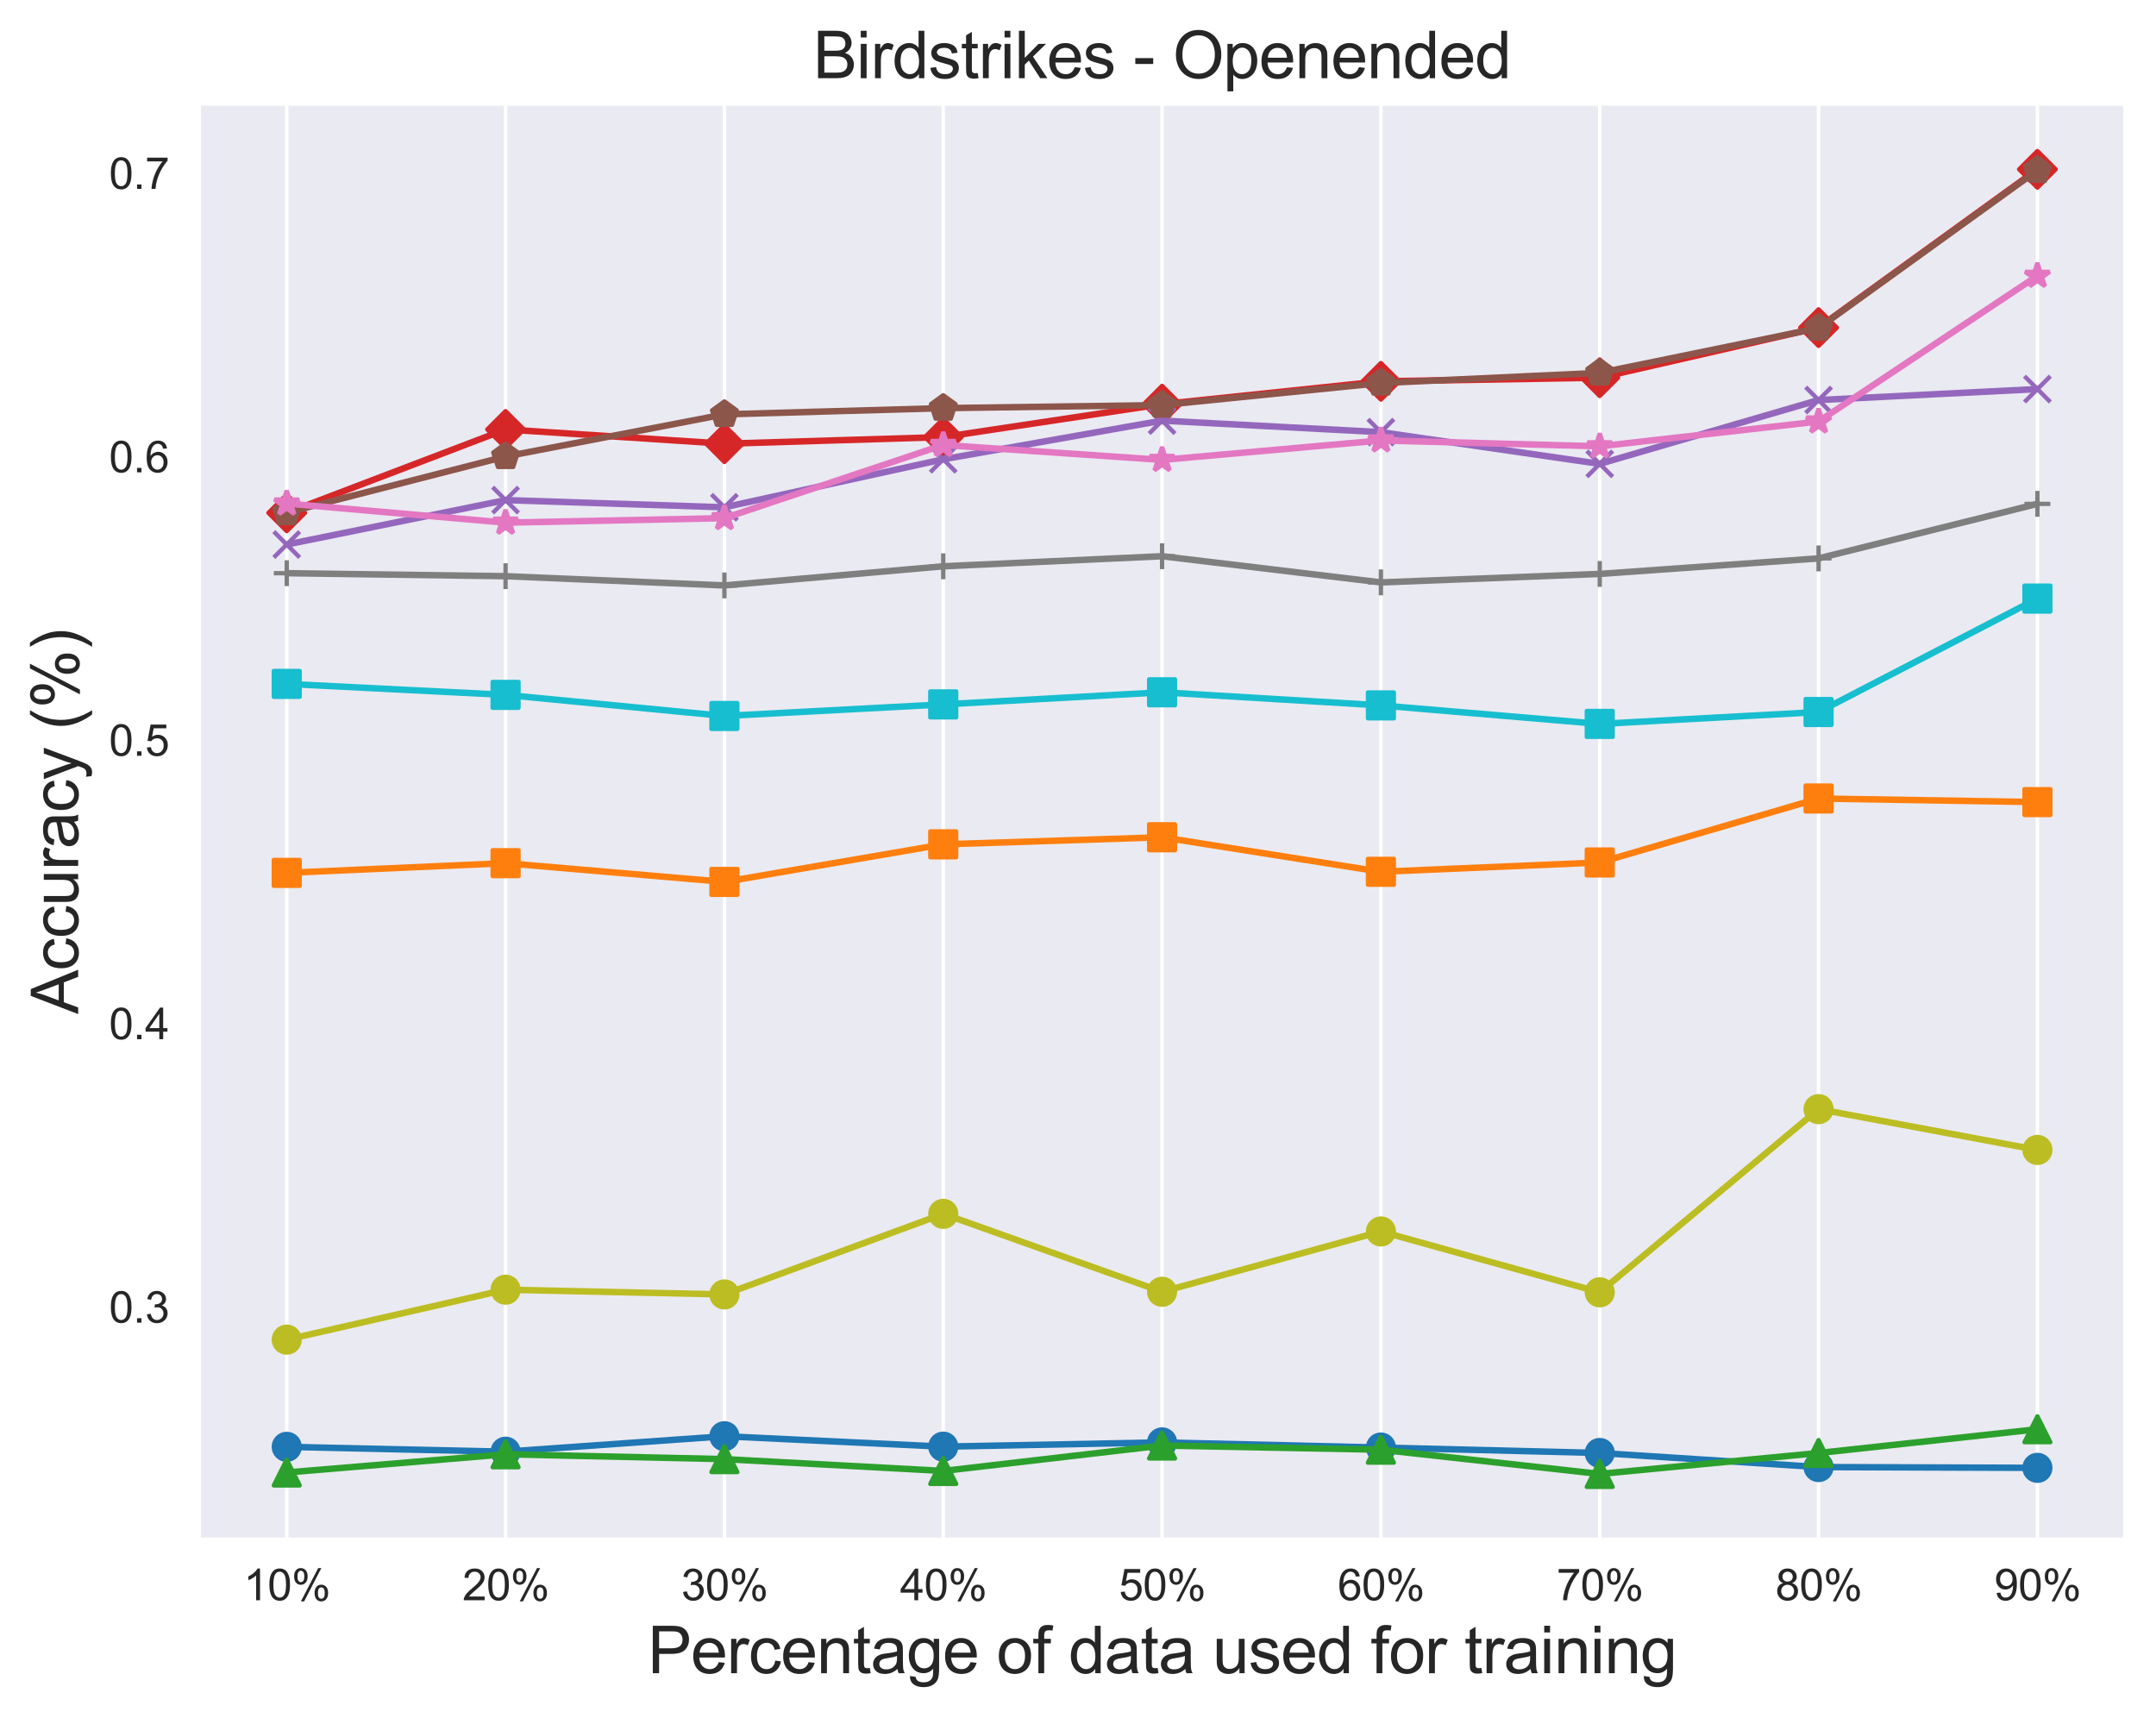 <?xml version="1.0" encoding="utf-8" standalone="no"?>
<!DOCTYPE svg PUBLIC "-//W3C//DTD SVG 1.1//EN"
  "http://www.w3.org/Graphics/SVG/1.1/DTD/svg11.dtd">
<svg xmlns:xlink="http://www.w3.org/1999/xlink" width="499.777pt" height="398.191pt" viewBox="0 0 499.777 398.191" xmlns="http://www.w3.org/2000/svg" version="1.1">
 <defs>
  <style type="text/css">*{stroke-linejoin: round; stroke-linecap: butt}</style>
 </defs>
 <g id="figure_1">
  <g id="patch_1">
   <path d="M 0 398.191 
L 499.777 398.191 
L 499.777 0 
L 0 0 
z
" style="fill: #ffffff"/>
  </g>
  <g id="axes_1">
   <g id="patch_2">
    <path d="M 46.177 356.769 
L 492.577 356.769 
L 492.577 24.129 
L 46.177 24.129 
z
" style="fill: #eaeaf2"/>
   </g>
   <g id="matplotlib.axis_1">
    <g id="xtick_1">
     <g id="line2d_1">
      <path d="M 66.467 356.769 
L 66.467 24.129 
" clip-path="url(#pc996b2859d)" style="fill: none; stroke: #ffffff; stroke-width: 0.8; stroke-linecap: round"/>
     </g>
     <g id="text_1">
      <!-- 10% -->
      <g style="fill: #262626" transform="translate(56.46 370.927) scale(0.1 -0.1)">
       <defs>
        <path id="ArialMT-31" d="M 2384 0 
L 1822 0 
L 1822 3584 
Q 1619 3391 1289 3197 
Q 959 3003 697 2906 
L 697 3450 
Q 1169 3672 1522 3987 
Q 1875 4303 2022 4600 
L 2384 4600 
L 2384 0 
z
" transform="scale(0.016)"/>
        <path id="ArialMT-30" d="M 266 2259 
Q 266 3072 433 3567 
Q 600 4063 929 4331 
Q 1259 4600 1759 4600 
Q 2128 4600 2406 4451 
Q 2684 4303 2865 4023 
Q 3047 3744 3150 3342 
Q 3253 2941 3253 2259 
Q 3253 1453 3087 958 
Q 2922 463 2592 192 
Q 2263 -78 1759 -78 
Q 1097 -78 719 397 
Q 266 969 266 2259 
z
M 844 2259 
Q 844 1131 1108 757 
Q 1372 384 1759 384 
Q 2147 384 2411 759 
Q 2675 1134 2675 2259 
Q 2675 3391 2411 3762 
Q 2147 4134 1753 4134 
Q 1366 4134 1134 3806 
Q 844 3388 844 2259 
z
" transform="scale(0.016)"/>
        <path id="ArialMT-25" d="M 372 3481 
Q 372 3972 619 4315 
Q 866 4659 1334 4659 
Q 1766 4659 2048 4351 
Q 2331 4044 2331 3447 
Q 2331 2866 2045 2552 
Q 1759 2238 1341 2238 
Q 925 2238 648 2547 
Q 372 2856 372 3481 
z
M 1350 4272 
Q 1141 4272 1002 4090 
Q 863 3909 863 3425 
Q 863 2984 1003 2804 
Q 1144 2625 1350 2625 
Q 1563 2625 1702 2806 
Q 1841 2988 1841 3469 
Q 1841 3913 1700 4092 
Q 1559 4272 1350 4272 
z
M 1353 -169 
L 3859 4659 
L 4316 4659 
L 1819 -169 
L 1353 -169 
z
M 3334 1075 
Q 3334 1569 3581 1911 
Q 3828 2253 4300 2253 
Q 4731 2253 5014 1945 
Q 5297 1638 5297 1041 
Q 5297 459 5011 145 
Q 4725 -169 4303 -169 
Q 3888 -169 3611 142 
Q 3334 453 3334 1075 
z
M 4316 1866 
Q 4103 1866 3964 1684 
Q 3825 1503 3825 1019 
Q 3825 581 3965 400 
Q 4106 219 4313 219 
Q 4528 219 4667 400 
Q 4806 581 4806 1063 
Q 4806 1506 4665 1686 
Q 4525 1866 4316 1866 
z
" transform="scale(0.016)"/>
       </defs>
       <use xlink:href="#ArialMT-31"/>
       <use xlink:href="#ArialMT-30" x="55.615"/>
       <use xlink:href="#ArialMT-25" x="111.23"/>
      </g>
     </g>
    </g>
    <g id="xtick_2">
     <g id="line2d_2">
      <path d="M 117.195 356.769 
L 117.195 24.129 
" clip-path="url(#pc996b2859d)" style="fill: none; stroke: #ffffff; stroke-width: 0.8; stroke-linecap: round"/>
     </g>
     <g id="text_2">
      <!-- 20% -->
      <g style="fill: #262626" transform="translate(107.188 370.927) scale(0.1 -0.1)">
       <defs>
        <path id="ArialMT-32" d="M 3222 541 
L 3222 0 
L 194 0 
Q 188 203 259 391 
Q 375 700 629 1000 
Q 884 1300 1366 1694 
Q 2113 2306 2375 2664 
Q 2638 3022 2638 3341 
Q 2638 3675 2398 3904 
Q 2159 4134 1775 4134 
Q 1369 4134 1125 3890 
Q 881 3647 878 3216 
L 300 3275 
Q 359 3922 746 4261 
Q 1134 4600 1788 4600 
Q 2447 4600 2831 4234 
Q 3216 3869 3216 3328 
Q 3216 3053 3103 2787 
Q 2991 2522 2730 2228 
Q 2469 1934 1863 1422 
Q 1356 997 1212 845 
Q 1069 694 975 541 
L 3222 541 
z
" transform="scale(0.016)"/>
       </defs>
       <use xlink:href="#ArialMT-32"/>
       <use xlink:href="#ArialMT-30" x="55.615"/>
       <use xlink:href="#ArialMT-25" x="111.23"/>
      </g>
     </g>
    </g>
    <g id="xtick_3">
     <g id="line2d_3">
      <path d="M 167.922 356.769 
L 167.922 24.129 
" clip-path="url(#pc996b2859d)" style="fill: none; stroke: #ffffff; stroke-width: 0.8; stroke-linecap: round"/>
     </g>
     <g id="text_3">
      <!-- 30% -->
      <g style="fill: #262626" transform="translate(157.915 370.927) scale(0.1 -0.1)">
       <defs>
        <path id="ArialMT-33" d="M 269 1209 
L 831 1284 
Q 928 806 1161 595 
Q 1394 384 1728 384 
Q 2125 384 2398 659 
Q 2672 934 2672 1341 
Q 2672 1728 2419 1979 
Q 2166 2231 1775 2231 
Q 1616 2231 1378 2169 
L 1441 2663 
Q 1497 2656 1531 2656 
Q 1891 2656 2178 2843 
Q 2466 3031 2466 3422 
Q 2466 3731 2256 3934 
Q 2047 4138 1716 4138 
Q 1388 4138 1169 3931 
Q 950 3725 888 3313 
L 325 3413 
Q 428 3978 793 4289 
Q 1159 4600 1703 4600 
Q 2078 4600 2393 4439 
Q 2709 4278 2876 4000 
Q 3044 3722 3044 3409 
Q 3044 3113 2884 2869 
Q 2725 2625 2413 2481 
Q 2819 2388 3044 2092 
Q 3269 1797 3269 1353 
Q 3269 753 2831 336 
Q 2394 -81 1725 -81 
Q 1122 -81 723 278 
Q 325 638 269 1209 
z
" transform="scale(0.016)"/>
       </defs>
       <use xlink:href="#ArialMT-33"/>
       <use xlink:href="#ArialMT-30" x="55.615"/>
       <use xlink:href="#ArialMT-25" x="111.23"/>
      </g>
     </g>
    </g>
    <g id="xtick_4">
     <g id="line2d_4">
      <path d="M 218.649 356.769 
L 218.649 24.129 
" clip-path="url(#pc996b2859d)" style="fill: none; stroke: #ffffff; stroke-width: 0.8; stroke-linecap: round"/>
     </g>
     <g id="text_4">
      <!-- 40% -->
      <g style="fill: #262626" transform="translate(208.642 370.927) scale(0.1 -0.1)">
       <defs>
        <path id="ArialMT-34" d="M 2069 0 
L 2069 1097 
L 81 1097 
L 81 1613 
L 2172 4581 
L 2631 4581 
L 2631 1613 
L 3250 1613 
L 3250 1097 
L 2631 1097 
L 2631 0 
L 2069 0 
z
M 2069 1613 
L 2069 3678 
L 634 1613 
L 2069 1613 
z
" transform="scale(0.016)"/>
       </defs>
       <use xlink:href="#ArialMT-34"/>
       <use xlink:href="#ArialMT-30" x="55.615"/>
       <use xlink:href="#ArialMT-25" x="111.23"/>
      </g>
     </g>
    </g>
    <g id="xtick_5">
     <g id="line2d_5">
      <path d="M 269.377 356.769 
L 269.377 24.129 
" clip-path="url(#pc996b2859d)" style="fill: none; stroke: #ffffff; stroke-width: 0.8; stroke-linecap: round"/>
     </g>
     <g id="text_5">
      <!-- 50% -->
      <g style="fill: #262626" transform="translate(259.37 370.927) scale(0.1 -0.1)">
       <defs>
        <path id="ArialMT-35" d="M 266 1200 
L 856 1250 
Q 922 819 1161 601 
Q 1400 384 1738 384 
Q 2144 384 2425 690 
Q 2706 997 2706 1503 
Q 2706 1984 2436 2262 
Q 2166 2541 1728 2541 
Q 1456 2541 1237 2417 
Q 1019 2294 894 2097 
L 366 2166 
L 809 4519 
L 3088 4519 
L 3088 3981 
L 1259 3981 
L 1013 2750 
Q 1425 3038 1878 3038 
Q 2478 3038 2890 2622 
Q 3303 2206 3303 1553 
Q 3303 931 2941 478 
Q 2500 -78 1738 -78 
Q 1113 -78 717 272 
Q 322 622 266 1200 
z
" transform="scale(0.016)"/>
       </defs>
       <use xlink:href="#ArialMT-35"/>
       <use xlink:href="#ArialMT-30" x="55.615"/>
       <use xlink:href="#ArialMT-25" x="111.23"/>
      </g>
     </g>
    </g>
    <g id="xtick_6">
     <g id="line2d_6">
      <path d="M 320.104 356.769 
L 320.104 24.129 
" clip-path="url(#pc996b2859d)" style="fill: none; stroke: #ffffff; stroke-width: 0.8; stroke-linecap: round"/>
     </g>
     <g id="text_6">
      <!-- 60% -->
      <g style="fill: #262626" transform="translate(310.097 370.927) scale(0.1 -0.1)">
       <defs>
        <path id="ArialMT-36" d="M 3184 3459 
L 2625 3416 
Q 2550 3747 2413 3897 
Q 2184 4138 1850 4138 
Q 1581 4138 1378 3988 
Q 1113 3794 959 3422 
Q 806 3050 800 2363 
Q 1003 2672 1297 2822 
Q 1591 2972 1913 2972 
Q 2475 2972 2870 2558 
Q 3266 2144 3266 1488 
Q 3266 1056 3080 686 
Q 2894 316 2569 119 
Q 2244 -78 1831 -78 
Q 1128 -78 684 439 
Q 241 956 241 2144 
Q 241 3472 731 4075 
Q 1159 4600 1884 4600 
Q 2425 4600 2770 4297 
Q 3116 3994 3184 3459 
z
M 888 1484 
Q 888 1194 1011 928 
Q 1134 663 1356 523 
Q 1578 384 1822 384 
Q 2178 384 2434 671 
Q 2691 959 2691 1453 
Q 2691 1928 2437 2201 
Q 2184 2475 1800 2475 
Q 1419 2475 1153 2201 
Q 888 1928 888 1484 
z
" transform="scale(0.016)"/>
       </defs>
       <use xlink:href="#ArialMT-36"/>
       <use xlink:href="#ArialMT-30" x="55.615"/>
       <use xlink:href="#ArialMT-25" x="111.23"/>
      </g>
     </g>
    </g>
    <g id="xtick_7">
     <g id="line2d_7">
      <path d="M 370.831 356.769 
L 370.831 24.129 
" clip-path="url(#pc996b2859d)" style="fill: none; stroke: #ffffff; stroke-width: 0.8; stroke-linecap: round"/>
     </g>
     <g id="text_7">
      <!-- 70% -->
      <g style="fill: #262626" transform="translate(360.824 370.927) scale(0.1 -0.1)">
       <defs>
        <path id="ArialMT-37" d="M 303 3981 
L 303 4522 
L 3269 4522 
L 3269 4084 
Q 2831 3619 2401 2847 
Q 1972 2075 1738 1259 
Q 1569 684 1522 0 
L 944 0 
Q 953 541 1156 1306 
Q 1359 2072 1739 2783 
Q 2119 3494 2547 3981 
L 303 3981 
z
" transform="scale(0.016)"/>
       </defs>
       <use xlink:href="#ArialMT-37"/>
       <use xlink:href="#ArialMT-30" x="55.615"/>
       <use xlink:href="#ArialMT-25" x="111.23"/>
      </g>
     </g>
    </g>
    <g id="xtick_8">
     <g id="line2d_8">
      <path d="M 421.558 356.769 
L 421.558 24.129 
" clip-path="url(#pc996b2859d)" style="fill: none; stroke: #ffffff; stroke-width: 0.8; stroke-linecap: round"/>
     </g>
     <g id="text_8">
      <!-- 80% -->
      <g style="fill: #262626" transform="translate(411.551 370.927) scale(0.1 -0.1)">
       <defs>
        <path id="ArialMT-38" d="M 1131 2484 
Q 781 2613 612 2850 
Q 444 3088 444 3419 
Q 444 3919 803 4259 
Q 1163 4600 1759 4600 
Q 2359 4600 2725 4251 
Q 3091 3903 3091 3403 
Q 3091 3084 2923 2848 
Q 2756 2613 2416 2484 
Q 2838 2347 3058 2040 
Q 3278 1734 3278 1309 
Q 3278 722 2862 322 
Q 2447 -78 1769 -78 
Q 1091 -78 675 323 
Q 259 725 259 1325 
Q 259 1772 486 2073 
Q 713 2375 1131 2484 
z
M 1019 3438 
Q 1019 3113 1228 2906 
Q 1438 2700 1772 2700 
Q 2097 2700 2305 2904 
Q 2513 3109 2513 3406 
Q 2513 3716 2298 3927 
Q 2084 4138 1766 4138 
Q 1444 4138 1231 3931 
Q 1019 3725 1019 3438 
z
M 838 1322 
Q 838 1081 952 856 
Q 1066 631 1291 507 
Q 1516 384 1775 384 
Q 2178 384 2440 643 
Q 2703 903 2703 1303 
Q 2703 1709 2433 1975 
Q 2163 2241 1756 2241 
Q 1359 2241 1098 1978 
Q 838 1716 838 1322 
z
" transform="scale(0.016)"/>
       </defs>
       <use xlink:href="#ArialMT-38"/>
       <use xlink:href="#ArialMT-30" x="55.615"/>
       <use xlink:href="#ArialMT-25" x="111.23"/>
      </g>
     </g>
    </g>
    <g id="xtick_9">
     <g id="line2d_9">
      <path d="M 472.286 356.769 
L 472.286 24.129 
" clip-path="url(#pc996b2859d)" style="fill: none; stroke: #ffffff; stroke-width: 0.8; stroke-linecap: round"/>
     </g>
     <g id="text_9">
      <!-- 90% -->
      <g style="fill: #262626" transform="translate(462.279 370.927) scale(0.1 -0.1)">
       <defs>
        <path id="ArialMT-39" d="M 350 1059 
L 891 1109 
Q 959 728 1153 556 
Q 1347 384 1650 384 
Q 1909 384 2104 503 
Q 2300 622 2425 820 
Q 2550 1019 2634 1356 
Q 2719 1694 2719 2044 
Q 2719 2081 2716 2156 
Q 2547 1888 2255 1720 
Q 1963 1553 1622 1553 
Q 1053 1553 659 1965 
Q 266 2378 266 3053 
Q 266 3750 677 4175 
Q 1088 4600 1706 4600 
Q 2153 4600 2523 4359 
Q 2894 4119 3086 3673 
Q 3278 3228 3278 2384 
Q 3278 1506 3087 986 
Q 2897 466 2520 194 
Q 2144 -78 1638 -78 
Q 1100 -78 759 220 
Q 419 519 350 1059 
z
M 2653 3081 
Q 2653 3566 2395 3850 
Q 2138 4134 1775 4134 
Q 1400 4134 1122 3828 
Q 844 3522 844 3034 
Q 844 2597 1108 2323 
Q 1372 2050 1759 2050 
Q 2150 2050 2401 2323 
Q 2653 2597 2653 3081 
z
" transform="scale(0.016)"/>
       </defs>
       <use xlink:href="#ArialMT-39"/>
       <use xlink:href="#ArialMT-30" x="55.615"/>
       <use xlink:href="#ArialMT-25" x="111.23"/>
      </g>
     </g>
    </g>
    <g id="text_10">
     <!-- Percentage of data used for training -->
     <g style="fill: #262626" transform="translate(150.141 387.834) scale(0.15 -0.15)">
      <defs>
       <path id="ArialMT-50" d="M 494 0 
L 494 4581 
L 2222 4581 
Q 2678 4581 2919 4538 
Q 3256 4481 3484 4323 
Q 3713 4166 3852 3881 
Q 3991 3597 3991 3256 
Q 3991 2672 3619 2267 
Q 3247 1863 2275 1863 
L 1100 1863 
L 1100 0 
L 494 0 
z
M 1100 2403 
L 2284 2403 
Q 2872 2403 3119 2622 
Q 3366 2841 3366 3238 
Q 3366 3525 3220 3729 
Q 3075 3934 2838 4000 
Q 2684 4041 2272 4041 
L 1100 4041 
L 1100 2403 
z
" transform="scale(0.016)"/>
       <path id="ArialMT-65" d="M 2694 1069 
L 3275 997 
Q 3138 488 2766 206 
Q 2394 -75 1816 -75 
Q 1088 -75 661 373 
Q 234 822 234 1631 
Q 234 2469 665 2931 
Q 1097 3394 1784 3394 
Q 2450 3394 2872 2941 
Q 3294 2488 3294 1666 
Q 3294 1616 3291 1516 
L 816 1516 
Q 847 969 1125 678 
Q 1403 388 1819 388 
Q 2128 388 2347 550 
Q 2566 713 2694 1069 
z
M 847 1978 
L 2700 1978 
Q 2663 2397 2488 2606 
Q 2219 2931 1791 2931 
Q 1403 2931 1139 2672 
Q 875 2413 847 1978 
z
" transform="scale(0.016)"/>
       <path id="ArialMT-72" d="M 416 0 
L 416 3319 
L 922 3319 
L 922 2816 
Q 1116 3169 1280 3281 
Q 1444 3394 1641 3394 
Q 1925 3394 2219 3213 
L 2025 2691 
Q 1819 2813 1613 2813 
Q 1428 2813 1281 2702 
Q 1134 2591 1072 2394 
Q 978 2094 978 1738 
L 978 0 
L 416 0 
z
" transform="scale(0.016)"/>
       <path id="ArialMT-63" d="M 2588 1216 
L 3141 1144 
Q 3050 572 2676 248 
Q 2303 -75 1759 -75 
Q 1078 -75 664 370 
Q 250 816 250 1647 
Q 250 2184 428 2587 
Q 606 2991 970 3192 
Q 1334 3394 1763 3394 
Q 2303 3394 2647 3120 
Q 2991 2847 3088 2344 
L 2541 2259 
Q 2463 2594 2264 2762 
Q 2066 2931 1784 2931 
Q 1359 2931 1093 2626 
Q 828 2322 828 1663 
Q 828 994 1084 691 
Q 1341 388 1753 388 
Q 2084 388 2306 591 
Q 2528 794 2588 1216 
z
" transform="scale(0.016)"/>
       <path id="ArialMT-6e" d="M 422 0 
L 422 3319 
L 928 3319 
L 928 2847 
Q 1294 3394 1984 3394 
Q 2284 3394 2536 3286 
Q 2788 3178 2913 3003 
Q 3038 2828 3088 2588 
Q 3119 2431 3119 2041 
L 3119 0 
L 2556 0 
L 2556 2019 
Q 2556 2363 2490 2533 
Q 2425 2703 2258 2804 
Q 2091 2906 1866 2906 
Q 1506 2906 1245 2678 
Q 984 2450 984 1813 
L 984 0 
L 422 0 
z
" transform="scale(0.016)"/>
       <path id="ArialMT-74" d="M 1650 503 
L 1731 6 
Q 1494 -44 1306 -44 
Q 1000 -44 831 53 
Q 663 150 594 308 
Q 525 466 525 972 
L 525 2881 
L 113 2881 
L 113 3319 
L 525 3319 
L 525 4141 
L 1084 4478 
L 1084 3319 
L 1650 3319 
L 1650 2881 
L 1084 2881 
L 1084 941 
Q 1084 700 1114 631 
Q 1144 563 1211 522 
Q 1278 481 1403 481 
Q 1497 481 1650 503 
z
" transform="scale(0.016)"/>
       <path id="ArialMT-61" d="M 2588 409 
Q 2275 144 1986 34 
Q 1697 -75 1366 -75 
Q 819 -75 525 192 
Q 231 459 231 875 
Q 231 1119 342 1320 
Q 453 1522 633 1644 
Q 813 1766 1038 1828 
Q 1203 1872 1538 1913 
Q 2219 1994 2541 2106 
Q 2544 2222 2544 2253 
Q 2544 2597 2384 2738 
Q 2169 2928 1744 2928 
Q 1347 2928 1158 2789 
Q 969 2650 878 2297 
L 328 2372 
Q 403 2725 575 2942 
Q 747 3159 1072 3276 
Q 1397 3394 1825 3394 
Q 2250 3394 2515 3294 
Q 2781 3194 2906 3042 
Q 3031 2891 3081 2659 
Q 3109 2516 3109 2141 
L 3109 1391 
Q 3109 606 3145 398 
Q 3181 191 3288 0 
L 2700 0 
Q 2613 175 2588 409 
z
M 2541 1666 
Q 2234 1541 1622 1453 
Q 1275 1403 1131 1340 
Q 988 1278 909 1158 
Q 831 1038 831 891 
Q 831 666 1001 516 
Q 1172 366 1500 366 
Q 1825 366 2078 508 
Q 2331 650 2450 897 
Q 2541 1088 2541 1459 
L 2541 1666 
z
" transform="scale(0.016)"/>
       <path id="ArialMT-67" d="M 319 -275 
L 866 -356 
Q 900 -609 1056 -725 
Q 1266 -881 1628 -881 
Q 2019 -881 2231 -725 
Q 2444 -569 2519 -288 
Q 2563 -116 2559 434 
Q 2191 0 1641 0 
Q 956 0 581 494 
Q 206 988 206 1678 
Q 206 2153 378 2554 
Q 550 2956 876 3175 
Q 1203 3394 1644 3394 
Q 2231 3394 2613 2919 
L 2613 3319 
L 3131 3319 
L 3131 450 
Q 3131 -325 2973 -648 
Q 2816 -972 2473 -1159 
Q 2131 -1347 1631 -1347 
Q 1038 -1347 672 -1080 
Q 306 -813 319 -275 
z
M 784 1719 
Q 784 1066 1043 766 
Q 1303 466 1694 466 
Q 2081 466 2343 764 
Q 2606 1063 2606 1700 
Q 2606 2309 2336 2618 
Q 2066 2928 1684 2928 
Q 1309 2928 1046 2623 
Q 784 2319 784 1719 
z
" transform="scale(0.016)"/>
       <path id="ArialMT-20" transform="scale(0.016)"/>
       <path id="ArialMT-6f" d="M 213 1659 
Q 213 2581 725 3025 
Q 1153 3394 1769 3394 
Q 2453 3394 2887 2945 
Q 3322 2497 3322 1706 
Q 3322 1066 3130 698 
Q 2938 331 2570 128 
Q 2203 -75 1769 -75 
Q 1072 -75 642 372 
Q 213 819 213 1659 
z
M 791 1659 
Q 791 1022 1069 705 
Q 1347 388 1769 388 
Q 2188 388 2466 706 
Q 2744 1025 2744 1678 
Q 2744 2294 2464 2611 
Q 2184 2928 1769 2928 
Q 1347 2928 1069 2612 
Q 791 2297 791 1659 
z
" transform="scale(0.016)"/>
       <path id="ArialMT-66" d="M 556 0 
L 556 2881 
L 59 2881 
L 59 3319 
L 556 3319 
L 556 3672 
Q 556 4006 616 4169 
Q 697 4388 901 4523 
Q 1106 4659 1475 4659 
Q 1713 4659 2000 4603 
L 1916 4113 
Q 1741 4144 1584 4144 
Q 1328 4144 1222 4034 
Q 1116 3925 1116 3625 
L 1116 3319 
L 1763 3319 
L 1763 2881 
L 1116 2881 
L 1116 0 
L 556 0 
z
" transform="scale(0.016)"/>
       <path id="ArialMT-64" d="M 2575 0 
L 2575 419 
Q 2259 -75 1647 -75 
Q 1250 -75 917 144 
Q 584 363 401 755 
Q 219 1147 219 1656 
Q 219 2153 384 2558 
Q 550 2963 881 3178 
Q 1213 3394 1622 3394 
Q 1922 3394 2156 3267 
Q 2391 3141 2538 2938 
L 2538 4581 
L 3097 4581 
L 3097 0 
L 2575 0 
z
M 797 1656 
Q 797 1019 1065 703 
Q 1334 388 1700 388 
Q 2069 388 2326 689 
Q 2584 991 2584 1609 
Q 2584 2291 2321 2609 
Q 2059 2928 1675 2928 
Q 1300 2928 1048 2622 
Q 797 2316 797 1656 
z
" transform="scale(0.016)"/>
       <path id="ArialMT-75" d="M 2597 0 
L 2597 488 
Q 2209 -75 1544 -75 
Q 1250 -75 995 37 
Q 741 150 617 320 
Q 494 491 444 738 
Q 409 903 409 1263 
L 409 3319 
L 972 3319 
L 972 1478 
Q 972 1038 1006 884 
Q 1059 663 1231 536 
Q 1403 409 1656 409 
Q 1909 409 2131 539 
Q 2353 669 2445 892 
Q 2538 1116 2538 1541 
L 2538 3319 
L 3100 3319 
L 3100 0 
L 2597 0 
z
" transform="scale(0.016)"/>
       <path id="ArialMT-73" d="M 197 991 
L 753 1078 
Q 800 744 1014 566 
Q 1228 388 1613 388 
Q 2000 388 2187 545 
Q 2375 703 2375 916 
Q 2375 1106 2209 1216 
Q 2094 1291 1634 1406 
Q 1016 1563 777 1677 
Q 538 1791 414 1992 
Q 291 2194 291 2438 
Q 291 2659 392 2848 
Q 494 3038 669 3163 
Q 800 3259 1026 3326 
Q 1253 3394 1513 3394 
Q 1903 3394 2198 3281 
Q 2494 3169 2634 2976 
Q 2775 2784 2828 2463 
L 2278 2388 
Q 2241 2644 2061 2787 
Q 1881 2931 1553 2931 
Q 1166 2931 1000 2803 
Q 834 2675 834 2503 
Q 834 2394 903 2306 
Q 972 2216 1119 2156 
Q 1203 2125 1616 2013 
Q 2213 1853 2448 1751 
Q 2684 1650 2818 1456 
Q 2953 1263 2953 975 
Q 2953 694 2789 445 
Q 2625 197 2315 61 
Q 2006 -75 1616 -75 
Q 969 -75 630 194 
Q 291 463 197 991 
z
" transform="scale(0.016)"/>
       <path id="ArialMT-69" d="M 425 3934 
L 425 4581 
L 988 4581 
L 988 3934 
L 425 3934 
z
M 425 0 
L 425 3319 
L 988 3319 
L 988 0 
L 425 0 
z
" transform="scale(0.016)"/>
      </defs>
      <use xlink:href="#ArialMT-50"/>
      <use xlink:href="#ArialMT-65" x="66.699"/>
      <use xlink:href="#ArialMT-72" x="122.314"/>
      <use xlink:href="#ArialMT-63" x="155.615"/>
      <use xlink:href="#ArialMT-65" x="205.615"/>
      <use xlink:href="#ArialMT-6e" x="261.23"/>
      <use xlink:href="#ArialMT-74" x="316.846"/>
      <use xlink:href="#ArialMT-61" x="344.629"/>
      <use xlink:href="#ArialMT-67" x="400.244"/>
      <use xlink:href="#ArialMT-65" x="455.859"/>
      <use xlink:href="#ArialMT-20" x="511.475"/>
      <use xlink:href="#ArialMT-6f" x="539.258"/>
      <use xlink:href="#ArialMT-66" x="594.873"/>
      <use xlink:href="#ArialMT-20" x="622.656"/>
      <use xlink:href="#ArialMT-64" x="650.439"/>
      <use xlink:href="#ArialMT-61" x="706.055"/>
      <use xlink:href="#ArialMT-74" x="761.67"/>
      <use xlink:href="#ArialMT-61" x="789.453"/>
      <use xlink:href="#ArialMT-20" x="845.068"/>
      <use xlink:href="#ArialMT-75" x="872.852"/>
      <use xlink:href="#ArialMT-73" x="928.467"/>
      <use xlink:href="#ArialMT-65" x="978.467"/>
      <use xlink:href="#ArialMT-64" x="1034.082"/>
      <use xlink:href="#ArialMT-20" x="1089.697"/>
      <use xlink:href="#ArialMT-66" x="1117.48"/>
      <use xlink:href="#ArialMT-6f" x="1145.264"/>
      <use xlink:href="#ArialMT-72" x="1200.879"/>
      <use xlink:href="#ArialMT-20" x="1234.18"/>
      <use xlink:href="#ArialMT-74" x="1261.963"/>
      <use xlink:href="#ArialMT-72" x="1289.746"/>
      <use xlink:href="#ArialMT-61" x="1323.047"/>
      <use xlink:href="#ArialMT-69" x="1378.662"/>
      <use xlink:href="#ArialMT-6e" x="1400.879"/>
      <use xlink:href="#ArialMT-69" x="1456.494"/>
      <use xlink:href="#ArialMT-6e" x="1478.711"/>
      <use xlink:href="#ArialMT-67" x="1534.326"/>
     </g>
    </g>
   </g>
   <g id="matplotlib.axis_2">
    <g id="ytick_1">
     <g id="text_11">
      <!-- 0.3 -->
      <g style="fill: #262626" transform="translate(25.277 306.581) scale(0.1 -0.1)">
       <defs>
        <path id="ArialMT-2e" d="M 581 0 
L 581 641 
L 1222 641 
L 1222 0 
L 581 0 
z
" transform="scale(0.016)"/>
       </defs>
       <use xlink:href="#ArialMT-30"/>
       <use xlink:href="#ArialMT-2e" x="55.615"/>
       <use xlink:href="#ArialMT-33" x="83.398"/>
      </g>
     </g>
    </g>
    <g id="ytick_2">
     <g id="text_12">
      <!-- 0.4 -->
      <g style="fill: #262626" transform="translate(25.277 240.882) scale(0.1 -0.1)">
       <use xlink:href="#ArialMT-30"/>
       <use xlink:href="#ArialMT-2e" x="55.615"/>
       <use xlink:href="#ArialMT-34" x="83.398"/>
      </g>
     </g>
    </g>
    <g id="ytick_3">
     <g id="text_13">
      <!-- 0.5 -->
      <g style="fill: #262626" transform="translate(25.277 175.182) scale(0.1 -0.1)">
       <use xlink:href="#ArialMT-30"/>
       <use xlink:href="#ArialMT-2e" x="55.615"/>
       <use xlink:href="#ArialMT-35" x="83.398"/>
      </g>
     </g>
    </g>
    <g id="ytick_4">
     <g id="text_14">
      <!-- 0.6 -->
      <g style="fill: #262626" transform="translate(25.277 109.483) scale(0.1 -0.1)">
       <use xlink:href="#ArialMT-30"/>
       <use xlink:href="#ArialMT-2e" x="55.615"/>
       <use xlink:href="#ArialMT-36" x="83.398"/>
      </g>
     </g>
    </g>
    <g id="ytick_5">
     <g id="text_15">
      <!-- 0.7 -->
      <g style="fill: #262626" transform="translate(25.277 43.784) scale(0.1 -0.1)">
       <use xlink:href="#ArialMT-30"/>
       <use xlink:href="#ArialMT-2e" x="55.615"/>
       <use xlink:href="#ArialMT-37" x="83.398"/>
      </g>
     </g>
    </g>
    <g id="text_16">
     <!-- Accuracy (%) -->
     <g style="fill: #262626" transform="translate(18.12 235.038) rotate(-90) scale(0.15 -0.15)">
      <defs>
       <path id="ArialMT-41" d="M -9 0 
L 1750 4581 
L 2403 4581 
L 4278 0 
L 3588 0 
L 3053 1388 
L 1138 1388 
L 634 0 
L -9 0 
z
M 1313 1881 
L 2866 1881 
L 2388 3150 
Q 2169 3728 2063 4100 
Q 1975 3659 1816 3225 
L 1313 1881 
z
" transform="scale(0.016)"/>
       <path id="ArialMT-79" d="M 397 -1278 
L 334 -750 
Q 519 -800 656 -800 
Q 844 -800 956 -737 
Q 1069 -675 1141 -563 
Q 1194 -478 1313 -144 
Q 1328 -97 1363 -6 
L 103 3319 
L 709 3319 
L 1400 1397 
Q 1534 1031 1641 628 
Q 1738 1016 1872 1384 
L 2581 3319 
L 3144 3319 
L 1881 -56 
Q 1678 -603 1566 -809 
Q 1416 -1088 1222 -1217 
Q 1028 -1347 759 -1347 
Q 597 -1347 397 -1278 
z
" transform="scale(0.016)"/>
       <path id="ArialMT-28" d="M 1497 -1347 
Q 1031 -759 709 28 
Q 388 816 388 1659 
Q 388 2403 628 3084 
Q 909 3875 1497 4659 
L 1900 4659 
Q 1522 4009 1400 3731 
Q 1209 3300 1100 2831 
Q 966 2247 966 1656 
Q 966 153 1900 -1347 
L 1497 -1347 
z
" transform="scale(0.016)"/>
       <path id="ArialMT-29" d="M 791 -1347 
L 388 -1347 
Q 1322 153 1322 1656 
Q 1322 2244 1188 2822 
Q 1081 3291 891 3722 
Q 769 4003 388 4659 
L 791 4659 
Q 1378 3875 1659 3084 
Q 1900 2403 1900 1659 
Q 1900 816 1576 28 
Q 1253 -759 791 -1347 
z
" transform="scale(0.016)"/>
      </defs>
      <use xlink:href="#ArialMT-41"/>
      <use xlink:href="#ArialMT-63" x="66.699"/>
      <use xlink:href="#ArialMT-63" x="116.699"/>
      <use xlink:href="#ArialMT-75" x="166.699"/>
      <use xlink:href="#ArialMT-72" x="222.314"/>
      <use xlink:href="#ArialMT-61" x="255.615"/>
      <use xlink:href="#ArialMT-63" x="311.23"/>
      <use xlink:href="#ArialMT-79" x="361.23"/>
      <use xlink:href="#ArialMT-20" x="411.23"/>
      <use xlink:href="#ArialMT-28" x="439.014"/>
      <use xlink:href="#ArialMT-25" x="472.314"/>
      <use xlink:href="#ArialMT-29" x="561.23"/>
     </g>
    </g>
   </g>
   <g id="line2d_10">
    <path d="M 66.467 335.366 
L 117.195 336.496 
L 167.922 332.911 
L 218.649 335.327 
L 269.377 334.342 
L 320.104 335.53 
L 370.831 336.792 
L 421.558 340.057 
L 472.286 340.237 
" clip-path="url(#pc996b2859d)" style="fill: none; stroke: #1f77b4; stroke-width: 1.5; stroke-linecap: round"/>
    <defs>
     <path id="m9196764b5e" d="M 0 3 
C 0.796 3 1.559 2.684 2.121 2.121 
C 2.684 1.559 3 0.796 3 0 
C 3 -0.796 2.684 -1.559 2.121 -2.121 
C 1.559 -2.684 0.796 -3 0 -3 
C -0.796 -3 -1.559 -2.684 -2.121 -2.121 
C -2.684 -1.559 -3 -0.796 -3 0 
C -3 0.796 -2.684 1.559 -2.121 2.121 
C -1.559 2.684 -0.796 3 0 3 
z
" style="stroke: #1f77b4"/>
    </defs>
    <g clip-path="url(#pc996b2859d)">
     <use xlink:href="#m9196764b5e" x="66.467" y="335.366" style="fill: #1f77b4; stroke: #1f77b4"/>
     <use xlink:href="#m9196764b5e" x="117.195" y="336.496" style="fill: #1f77b4; stroke: #1f77b4"/>
     <use xlink:href="#m9196764b5e" x="167.922" y="332.911" style="fill: #1f77b4; stroke: #1f77b4"/>
     <use xlink:href="#m9196764b5e" x="218.649" y="335.327" style="fill: #1f77b4; stroke: #1f77b4"/>
     <use xlink:href="#m9196764b5e" x="269.377" y="334.342" style="fill: #1f77b4; stroke: #1f77b4"/>
     <use xlink:href="#m9196764b5e" x="320.104" y="335.53" style="fill: #1f77b4; stroke: #1f77b4"/>
     <use xlink:href="#m9196764b5e" x="370.831" y="336.792" style="fill: #1f77b4; stroke: #1f77b4"/>
     <use xlink:href="#m9196764b5e" x="421.558" y="340.057" style="fill: #1f77b4; stroke: #1f77b4"/>
     <use xlink:href="#m9196764b5e" x="472.286" y="340.237" style="fill: #1f77b4; stroke: #1f77b4"/>
    </g>
   </g>
   <g id="line2d_11">
    <path d="M 66.467 202.326 
L 117.195 200.074 
L 167.922 204.418 
L 218.649 195.711 
L 269.377 194.072 
L 320.104 202.073 
L 370.831 199.912 
L 421.558 185.089 
L 472.286 185.918 
" clip-path="url(#pc996b2859d)" style="fill: none; stroke: #ff7f0e; stroke-width: 1.5; stroke-linecap: round"/>
    <defs>
     <path id="m7a2fe6950b" d="M -3 3 
L 3 3 
L 3 -3 
L -3 -3 
z
" style="stroke: #ff7f0e; stroke-linejoin: miter"/>
    </defs>
    <g clip-path="url(#pc996b2859d)">
     <use xlink:href="#m7a2fe6950b" x="66.467" y="202.326" style="fill: #ff7f0e; stroke: #ff7f0e; stroke-linejoin: miter"/>
     <use xlink:href="#m7a2fe6950b" x="117.195" y="200.074" style="fill: #ff7f0e; stroke: #ff7f0e; stroke-linejoin: miter"/>
     <use xlink:href="#m7a2fe6950b" x="167.922" y="204.418" style="fill: #ff7f0e; stroke: #ff7f0e; stroke-linejoin: miter"/>
     <use xlink:href="#m7a2fe6950b" x="218.649" y="195.711" style="fill: #ff7f0e; stroke: #ff7f0e; stroke-linejoin: miter"/>
     <use xlink:href="#m7a2fe6950b" x="269.377" y="194.072" style="fill: #ff7f0e; stroke: #ff7f0e; stroke-linejoin: miter"/>
     <use xlink:href="#m7a2fe6950b" x="320.104" y="202.073" style="fill: #ff7f0e; stroke: #ff7f0e; stroke-linejoin: miter"/>
     <use xlink:href="#m7a2fe6950b" x="370.831" y="199.912" style="fill: #ff7f0e; stroke: #ff7f0e; stroke-linejoin: miter"/>
     <use xlink:href="#m7a2fe6950b" x="421.558" y="185.089" style="fill: #ff7f0e; stroke: #ff7f0e; stroke-linejoin: miter"/>
     <use xlink:href="#m7a2fe6950b" x="472.286" y="185.918" style="fill: #ff7f0e; stroke: #ff7f0e; stroke-linejoin: miter"/>
    </g>
   </g>
   <g id="line2d_12">
    <path d="M 66.467 341.314 
L 117.195 337.091 
L 167.922 338.216 
L 218.649 340.956 
L 269.377 335.065 
L 320.104 336.032 
L 370.831 341.649 
L 421.558 336.801 
L 472.286 331.291 
" clip-path="url(#pc996b2859d)" style="fill: none; stroke: #2ca02c; stroke-width: 1.5; stroke-linecap: round"/>
    <defs>
     <path id="m7fe7ad2688" d="M 0 -3 
L -3 3 
L 3 3 
z
" style="stroke: #2ca02c; stroke-linejoin: miter"/>
    </defs>
    <g clip-path="url(#pc996b2859d)">
     <use xlink:href="#m7fe7ad2688" x="66.467" y="341.314" style="fill: #2ca02c; stroke: #2ca02c; stroke-linejoin: miter"/>
     <use xlink:href="#m7fe7ad2688" x="117.195" y="337.091" style="fill: #2ca02c; stroke: #2ca02c; stroke-linejoin: miter"/>
     <use xlink:href="#m7fe7ad2688" x="167.922" y="338.216" style="fill: #2ca02c; stroke: #2ca02c; stroke-linejoin: miter"/>
     <use xlink:href="#m7fe7ad2688" x="218.649" y="340.956" style="fill: #2ca02c; stroke: #2ca02c; stroke-linejoin: miter"/>
     <use xlink:href="#m7fe7ad2688" x="269.377" y="335.065" style="fill: #2ca02c; stroke: #2ca02c; stroke-linejoin: miter"/>
     <use xlink:href="#m7fe7ad2688" x="320.104" y="336.032" style="fill: #2ca02c; stroke: #2ca02c; stroke-linejoin: miter"/>
     <use xlink:href="#m7fe7ad2688" x="370.831" y="341.649" style="fill: #2ca02c; stroke: #2ca02c; stroke-linejoin: miter"/>
     <use xlink:href="#m7fe7ad2688" x="421.558" y="336.801" style="fill: #2ca02c; stroke: #2ca02c; stroke-linejoin: miter"/>
     <use xlink:href="#m7fe7ad2688" x="472.286" y="331.291" style="fill: #2ca02c; stroke: #2ca02c; stroke-linejoin: miter"/>
    </g>
   </g>
   <g id="line2d_13">
    <path d="M 66.467 118.877 
L 117.195 99.537 
L 167.922 102.851 
L 218.649 101.31 
L 269.377 93.681 
L 320.104 88.386 
L 370.831 87.555 
L 421.558 75.936 
L 472.286 39.249 
" clip-path="url(#pc996b2859d)" style="fill: none; stroke: #d62728; stroke-width: 1.5; stroke-linecap: round"/>
    <defs>
     <path id="m9e425cdf49" d="M -0 4.243 
L 4.243 0 
L 0 -4.243 
L -4.243 -0 
z
" style="stroke: #d62728; stroke-linejoin: miter"/>
    </defs>
    <g clip-path="url(#pc996b2859d)">
     <use xlink:href="#m9e425cdf49" x="66.467" y="118.877" style="fill: #d62728; stroke: #d62728; stroke-linejoin: miter"/>
     <use xlink:href="#m9e425cdf49" x="117.195" y="99.537" style="fill: #d62728; stroke: #d62728; stroke-linejoin: miter"/>
     <use xlink:href="#m9e425cdf49" x="167.922" y="102.851" style="fill: #d62728; stroke: #d62728; stroke-linejoin: miter"/>
     <use xlink:href="#m9e425cdf49" x="218.649" y="101.31" style="fill: #d62728; stroke: #d62728; stroke-linejoin: miter"/>
     <use xlink:href="#m9e425cdf49" x="269.377" y="93.681" style="fill: #d62728; stroke: #d62728; stroke-linejoin: miter"/>
     <use xlink:href="#m9e425cdf49" x="320.104" y="88.386" style="fill: #d62728; stroke: #d62728; stroke-linejoin: miter"/>
     <use xlink:href="#m9e425cdf49" x="370.831" y="87.555" style="fill: #d62728; stroke: #d62728; stroke-linejoin: miter"/>
     <use xlink:href="#m9e425cdf49" x="421.558" y="75.936" style="fill: #d62728; stroke: #d62728; stroke-linejoin: miter"/>
     <use xlink:href="#m9e425cdf49" x="472.286" y="39.249" style="fill: #d62728; stroke: #d62728; stroke-linejoin: miter"/>
    </g>
   </g>
   <g id="line2d_14">
    <path d="M 66.467 126.221 
L 117.195 115.917 
L 167.922 117.587 
L 218.649 106.459 
L 269.377 97.498 
L 320.104 100.172 
L 370.831 107.519 
L 421.558 92.724 
L 472.286 90.188 
" clip-path="url(#pc996b2859d)" style="fill: none; stroke: #9467bd; stroke-width: 1.5; stroke-linecap: round"/>
    <defs>
     <path id="m88a4c208fa" d="M -3 3 
L 3 -3 
M -3 -3 
L 3 3 
" style="stroke: #9467bd"/>
    </defs>
    <g clip-path="url(#pc996b2859d)">
     <use xlink:href="#m88a4c208fa" x="66.467" y="126.221" style="fill: #9467bd; stroke: #9467bd"/>
     <use xlink:href="#m88a4c208fa" x="117.195" y="115.917" style="fill: #9467bd; stroke: #9467bd"/>
     <use xlink:href="#m88a4c208fa" x="167.922" y="117.587" style="fill: #9467bd; stroke: #9467bd"/>
     <use xlink:href="#m88a4c208fa" x="218.649" y="106.459" style="fill: #9467bd; stroke: #9467bd"/>
     <use xlink:href="#m88a4c208fa" x="269.377" y="97.498" style="fill: #9467bd; stroke: #9467bd"/>
     <use xlink:href="#m88a4c208fa" x="320.104" y="100.172" style="fill: #9467bd; stroke: #9467bd"/>
     <use xlink:href="#m88a4c208fa" x="370.831" y="107.519" style="fill: #9467bd; stroke: #9467bd"/>
     <use xlink:href="#m88a4c208fa" x="421.558" y="92.724" style="fill: #9467bd; stroke: #9467bd"/>
     <use xlink:href="#m88a4c208fa" x="472.286" y="90.188" style="fill: #9467bd; stroke: #9467bd"/>
    </g>
   </g>
   <g id="line2d_15">
    <path d="M 66.467 118.825 
L 117.195 105.811 
L 167.922 96.042 
L 218.649 94.605 
L 269.377 93.894 
L 320.104 88.779 
L 370.831 86.427 
L 421.558 76.041 
L 472.286 39.469 
" clip-path="url(#pc996b2859d)" style="fill: none; stroke: #8c564b; stroke-width: 1.5; stroke-linecap: round"/>
    <defs>
     <path id="m997fff46b8" d="M 0 -3 
L -2.853 -0.927 
L -1.763 2.427 
L 1.763 2.427 
L 2.853 -0.927 
z
" style="stroke: #8c564b; stroke-linejoin: miter"/>
    </defs>
    <g clip-path="url(#pc996b2859d)">
     <use xlink:href="#m997fff46b8" x="66.467" y="118.825" style="fill: #8c564b; stroke: #8c564b; stroke-linejoin: miter"/>
     <use xlink:href="#m997fff46b8" x="117.195" y="105.811" style="fill: #8c564b; stroke: #8c564b; stroke-linejoin: miter"/>
     <use xlink:href="#m997fff46b8" x="167.922" y="96.042" style="fill: #8c564b; stroke: #8c564b; stroke-linejoin: miter"/>
     <use xlink:href="#m997fff46b8" x="218.649" y="94.605" style="fill: #8c564b; stroke: #8c564b; stroke-linejoin: miter"/>
     <use xlink:href="#m997fff46b8" x="269.377" y="93.894" style="fill: #8c564b; stroke: #8c564b; stroke-linejoin: miter"/>
     <use xlink:href="#m997fff46b8" x="320.104" y="88.779" style="fill: #8c564b; stroke: #8c564b; stroke-linejoin: miter"/>
     <use xlink:href="#m997fff46b8" x="370.831" y="86.427" style="fill: #8c564b; stroke: #8c564b; stroke-linejoin: miter"/>
     <use xlink:href="#m997fff46b8" x="421.558" y="76.041" style="fill: #8c564b; stroke: #8c564b; stroke-linejoin: miter"/>
     <use xlink:href="#m997fff46b8" x="472.286" y="39.469" style="fill: #8c564b; stroke: #8c564b; stroke-linejoin: miter"/>
    </g>
   </g>
   <g id="line2d_16">
    <path d="M 66.467 116.714 
L 117.195 121.149 
L 167.922 120.101 
L 218.649 103.141 
L 269.377 106.602 
L 320.104 102.09 
L 370.831 103.451 
L 421.558 97.697 
L 472.286 63.934 
" clip-path="url(#pc996b2859d)" style="fill: none; stroke: #e377c2; stroke-width: 1.5; stroke-linecap: round"/>
    <defs>
     <path id="mc3f2434498" d="M 0 -3 
L -0.674 -0.927 
L -2.853 -0.927 
L -1.09 0.354 
L -1.763 2.427 
L -0 1.146 
L 1.763 2.427 
L 1.09 0.354 
L 2.853 -0.927 
L 0.674 -0.927 
z
" style="stroke: #e377c2; stroke-linejoin: bevel"/>
    </defs>
    <g clip-path="url(#pc996b2859d)">
     <use xlink:href="#mc3f2434498" x="66.467" y="116.714" style="fill: #e377c2; stroke: #e377c2; stroke-linejoin: bevel"/>
     <use xlink:href="#mc3f2434498" x="117.195" y="121.149" style="fill: #e377c2; stroke: #e377c2; stroke-linejoin: bevel"/>
     <use xlink:href="#mc3f2434498" x="167.922" y="120.101" style="fill: #e377c2; stroke: #e377c2; stroke-linejoin: bevel"/>
     <use xlink:href="#mc3f2434498" x="218.649" y="103.141" style="fill: #e377c2; stroke: #e377c2; stroke-linejoin: bevel"/>
     <use xlink:href="#mc3f2434498" x="269.377" y="106.602" style="fill: #e377c2; stroke: #e377c2; stroke-linejoin: bevel"/>
     <use xlink:href="#mc3f2434498" x="320.104" y="102.09" style="fill: #e377c2; stroke: #e377c2; stroke-linejoin: bevel"/>
     <use xlink:href="#mc3f2434498" x="370.831" y="103.451" style="fill: #e377c2; stroke: #e377c2; stroke-linejoin: bevel"/>
     <use xlink:href="#mc3f2434498" x="421.558" y="97.697" style="fill: #e377c2; stroke: #e377c2; stroke-linejoin: bevel"/>
     <use xlink:href="#mc3f2434498" x="472.286" y="63.934" style="fill: #e377c2; stroke: #e377c2; stroke-linejoin: bevel"/>
    </g>
   </g>
   <g id="line2d_17">
    <path d="M 66.467 132.862 
L 117.195 133.556 
L 167.922 135.702 
L 218.649 131.264 
L 269.377 128.927 
L 320.104 134.998 
L 370.831 133.032 
L 421.558 129.434 
L 472.286 116.793 
" clip-path="url(#pc996b2859d)" style="fill: none; stroke: #7f7f7f; stroke-width: 1.5; stroke-linecap: round"/>
    <defs>
     <path id="m0cb00416cc" d="M -3 0 
L 3 0 
M 0 3 
L 0 -3 
" style="stroke: #7f7f7f"/>
    </defs>
    <g clip-path="url(#pc996b2859d)">
     <use xlink:href="#m0cb00416cc" x="66.467" y="132.862" style="fill: #7f7f7f; stroke: #7f7f7f"/>
     <use xlink:href="#m0cb00416cc" x="117.195" y="133.556" style="fill: #7f7f7f; stroke: #7f7f7f"/>
     <use xlink:href="#m0cb00416cc" x="167.922" y="135.702" style="fill: #7f7f7f; stroke: #7f7f7f"/>
     <use xlink:href="#m0cb00416cc" x="218.649" y="131.264" style="fill: #7f7f7f; stroke: #7f7f7f"/>
     <use xlink:href="#m0cb00416cc" x="269.377" y="128.927" style="fill: #7f7f7f; stroke: #7f7f7f"/>
     <use xlink:href="#m0cb00416cc" x="320.104" y="134.998" style="fill: #7f7f7f; stroke: #7f7f7f"/>
     <use xlink:href="#m0cb00416cc" x="370.831" y="133.032" style="fill: #7f7f7f; stroke: #7f7f7f"/>
     <use xlink:href="#m0cb00416cc" x="421.558" y="129.434" style="fill: #7f7f7f; stroke: #7f7f7f"/>
     <use xlink:href="#m0cb00416cc" x="472.286" y="116.793" style="fill: #7f7f7f; stroke: #7f7f7f"/>
    </g>
   </g>
   <g id="line2d_18">
    <path d="M 66.467 310.523 
L 117.195 298.944 
L 167.922 300.041 
L 218.649 281.362 
L 269.377 299.425 
L 320.104 285.441 
L 370.831 299.551 
L 421.558 257.091 
L 472.286 266.547 
" clip-path="url(#pc996b2859d)" style="fill: none; stroke: #bcbd22; stroke-width: 1.5; stroke-linecap: round"/>
    <defs>
     <path id="mb0079cf339" d="M 0 3 
C 0.796 3 1.559 2.684 2.121 2.121 
C 2.684 1.559 3 0.796 3 0 
C 3 -0.796 2.684 -1.559 2.121 -2.121 
C 1.559 -2.684 0.796 -3 0 -3 
C -0.796 -3 -1.559 -2.684 -2.121 -2.121 
C -2.684 -1.559 -3 -0.796 -3 0 
C -3 0.796 -2.684 1.559 -2.121 2.121 
C -1.559 2.684 -0.796 3 0 3 
z
" style="stroke: #bcbd22"/>
    </defs>
    <g clip-path="url(#pc996b2859d)">
     <use xlink:href="#mb0079cf339" x="66.467" y="310.523" style="fill: #bcbd22; stroke: #bcbd22"/>
     <use xlink:href="#mb0079cf339" x="117.195" y="298.944" style="fill: #bcbd22; stroke: #bcbd22"/>
     <use xlink:href="#mb0079cf339" x="167.922" y="300.041" style="fill: #bcbd22; stroke: #bcbd22"/>
     <use xlink:href="#mb0079cf339" x="218.649" y="281.362" style="fill: #bcbd22; stroke: #bcbd22"/>
     <use xlink:href="#mb0079cf339" x="269.377" y="299.425" style="fill: #bcbd22; stroke: #bcbd22"/>
     <use xlink:href="#mb0079cf339" x="320.104" y="285.441" style="fill: #bcbd22; stroke: #bcbd22"/>
     <use xlink:href="#mb0079cf339" x="370.831" y="299.551" style="fill: #bcbd22; stroke: #bcbd22"/>
     <use xlink:href="#mb0079cf339" x="421.558" y="257.091" style="fill: #bcbd22; stroke: #bcbd22"/>
     <use xlink:href="#mb0079cf339" x="472.286" y="266.547" style="fill: #bcbd22; stroke: #bcbd22"/>
    </g>
   </g>
   <g id="line2d_19">
    <path d="M 66.467 158.519 
L 117.195 161.07 
L 167.922 165.958 
L 218.649 163.274 
L 269.377 160.465 
L 320.104 163.508 
L 370.831 167.8 
L 421.558 165.043 
L 472.286 138.753 
" clip-path="url(#pc996b2859d)" style="fill: none; stroke: #17becf; stroke-width: 1.5; stroke-linecap: round"/>
    <defs>
     <path id="me4c6b944a5" d="M -3 3 
L 3 3 
L 3 -3 
L -3 -3 
z
" style="stroke: #17becf; stroke-linejoin: miter"/>
    </defs>
    <g clip-path="url(#pc996b2859d)">
     <use xlink:href="#me4c6b944a5" x="66.467" y="158.519" style="fill: #17becf; stroke: #17becf; stroke-linejoin: miter"/>
     <use xlink:href="#me4c6b944a5" x="117.195" y="161.07" style="fill: #17becf; stroke: #17becf; stroke-linejoin: miter"/>
     <use xlink:href="#me4c6b944a5" x="167.922" y="165.958" style="fill: #17becf; stroke: #17becf; stroke-linejoin: miter"/>
     <use xlink:href="#me4c6b944a5" x="218.649" y="163.274" style="fill: #17becf; stroke: #17becf; stroke-linejoin: miter"/>
     <use xlink:href="#me4c6b944a5" x="269.377" y="160.465" style="fill: #17becf; stroke: #17becf; stroke-linejoin: miter"/>
     <use xlink:href="#me4c6b944a5" x="320.104" y="163.508" style="fill: #17becf; stroke: #17becf; stroke-linejoin: miter"/>
     <use xlink:href="#me4c6b944a5" x="370.831" y="167.8" style="fill: #17becf; stroke: #17becf; stroke-linejoin: miter"/>
     <use xlink:href="#me4c6b944a5" x="421.558" y="165.043" style="fill: #17becf; stroke: #17becf; stroke-linejoin: miter"/>
     <use xlink:href="#me4c6b944a5" x="472.286" y="138.753" style="fill: #17becf; stroke: #17becf; stroke-linejoin: miter"/>
    </g>
   </g>
   <g id="patch_3">
    <path d="M 46.177 356.769 
L 46.177 24.129 
" style="fill: none; stroke: #ffffff; stroke-width: 0.8; stroke-linejoin: miter; stroke-linecap: square"/>
   </g>
   <g id="patch_4">
    <path d="M 492.577 356.769 
L 492.577 24.129 
" style="fill: none; stroke: #ffffff; stroke-width: 0.8; stroke-linejoin: miter; stroke-linecap: square"/>
   </g>
   <g id="patch_5">
    <path d="M 46.177 356.769 
L 492.577 356.769 
" style="fill: none; stroke: #ffffff; stroke-width: 0.8; stroke-linejoin: miter; stroke-linecap: square"/>
   </g>
   <g id="patch_6">
    <path d="M 46.177 24.129 
L 492.577 24.129 
" style="fill: none; stroke: #ffffff; stroke-width: 0.8; stroke-linejoin: miter; stroke-linecap: square"/>
   </g>
   <g id="text_17">
    <!-- Birdstrikes - Openended -->
    <g style="fill: #262626" transform="translate(188.508 18.129) scale(0.15 -0.15)">
     <defs>
      <path id="ArialMT-42" d="M 469 0 
L 469 4581 
L 2188 4581 
Q 2713 4581 3030 4442 
Q 3347 4303 3526 4014 
Q 3706 3725 3706 3409 
Q 3706 3116 3547 2856 
Q 3388 2597 3066 2438 
Q 3481 2316 3704 2022 
Q 3928 1728 3928 1328 
Q 3928 1006 3792 729 
Q 3656 453 3456 303 
Q 3256 153 2954 76 
Q 2653 0 2216 0 
L 469 0 
z
M 1075 2656 
L 2066 2656 
Q 2469 2656 2644 2709 
Q 2875 2778 2992 2937 
Q 3109 3097 3109 3338 
Q 3109 3566 3000 3739 
Q 2891 3913 2687 3977 
Q 2484 4041 1991 4041 
L 1075 4041 
L 1075 2656 
z
M 1075 541 
L 2216 541 
Q 2509 541 2628 563 
Q 2838 600 2978 687 
Q 3119 775 3209 942 
Q 3300 1109 3300 1328 
Q 3300 1584 3169 1773 
Q 3038 1963 2805 2039 
Q 2572 2116 2134 2116 
L 1075 2116 
L 1075 541 
z
" transform="scale(0.016)"/>
      <path id="ArialMT-6b" d="M 425 0 
L 425 4581 
L 988 4581 
L 988 1969 
L 2319 3319 
L 3047 3319 
L 1778 2088 
L 3175 0 
L 2481 0 
L 1384 1697 
L 988 1316 
L 988 0 
L 425 0 
z
" transform="scale(0.016)"/>
      <path id="ArialMT-2d" d="M 203 1375 
L 203 1941 
L 1931 1941 
L 1931 1375 
L 203 1375 
z
" transform="scale(0.016)"/>
      <path id="ArialMT-4f" d="M 309 2231 
Q 309 3372 921 4017 
Q 1534 4663 2503 4663 
Q 3138 4663 3647 4359 
Q 4156 4056 4423 3514 
Q 4691 2972 4691 2284 
Q 4691 1588 4409 1038 
Q 4128 488 3612 205 
Q 3097 -78 2500 -78 
Q 1853 -78 1343 234 
Q 834 547 571 1087 
Q 309 1628 309 2231 
z
M 934 2222 
Q 934 1394 1379 917 
Q 1825 441 2497 441 
Q 3181 441 3623 922 
Q 4066 1403 4066 2288 
Q 4066 2847 3877 3264 
Q 3688 3681 3323 3911 
Q 2959 4141 2506 4141 
Q 1863 4141 1398 3698 
Q 934 3256 934 2222 
z
" transform="scale(0.016)"/>
      <path id="ArialMT-70" d="M 422 -1272 
L 422 3319 
L 934 3319 
L 934 2888 
Q 1116 3141 1344 3267 
Q 1572 3394 1897 3394 
Q 2322 3394 2647 3175 
Q 2972 2956 3137 2557 
Q 3303 2159 3303 1684 
Q 3303 1175 3120 767 
Q 2938 359 2589 142 
Q 2241 -75 1856 -75 
Q 1575 -75 1351 44 
Q 1128 163 984 344 
L 984 -1272 
L 422 -1272 
z
M 931 1641 
Q 931 1000 1190 694 
Q 1450 388 1819 388 
Q 2194 388 2461 705 
Q 2728 1022 2728 1688 
Q 2728 2322 2467 2637 
Q 2206 2953 1844 2953 
Q 1484 2953 1207 2617 
Q 931 2281 931 1641 
z
" transform="scale(0.016)"/>
     </defs>
     <use xlink:href="#ArialMT-42"/>
     <use xlink:href="#ArialMT-69" x="66.699"/>
     <use xlink:href="#ArialMT-72" x="88.916"/>
     <use xlink:href="#ArialMT-64" x="122.217"/>
     <use xlink:href="#ArialMT-73" x="177.832"/>
     <use xlink:href="#ArialMT-74" x="227.832"/>
     <use xlink:href="#ArialMT-72" x="255.615"/>
     <use xlink:href="#ArialMT-69" x="288.916"/>
     <use xlink:href="#ArialMT-6b" x="311.133"/>
     <use xlink:href="#ArialMT-65" x="361.133"/>
     <use xlink:href="#ArialMT-73" x="416.748"/>
     <use xlink:href="#ArialMT-20" x="466.748"/>
     <use xlink:href="#ArialMT-2d" x="494.531"/>
     <use xlink:href="#ArialMT-20" x="527.832"/>
     <use xlink:href="#ArialMT-4f" x="555.615"/>
     <use xlink:href="#ArialMT-70" x="633.398"/>
     <use xlink:href="#ArialMT-65" x="689.014"/>
     <use xlink:href="#ArialMT-6e" x="744.629"/>
     <use xlink:href="#ArialMT-65" x="800.244"/>
     <use xlink:href="#ArialMT-6e" x="855.859"/>
     <use xlink:href="#ArialMT-64" x="911.475"/>
     <use xlink:href="#ArialMT-65" x="967.09"/>
     <use xlink:href="#ArialMT-64" x="1022.705"/>
    </g>
   </g>
  </g>
 </g>
 <defs>
  <clipPath id="pc996b2859d">
   <rect x="46.177" y="24.129" width="446.4" height="332.64"/>
  </clipPath>
 </defs>
</svg>
